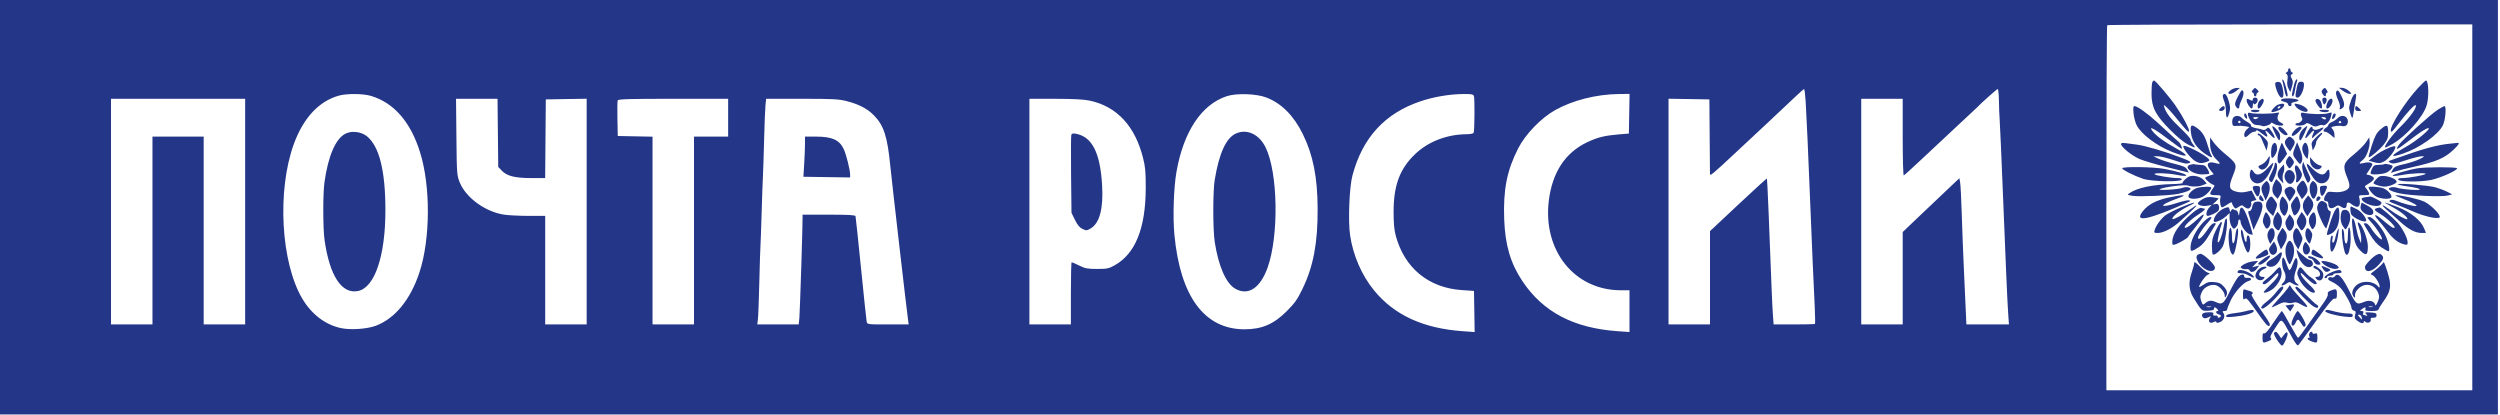 <svg width="211" height="35" viewBox="0 0 211 35" fill="none" xmlns="http://www.w3.org/2000/svg">
<g filter="url(#filter0_i_76_6244)">
<path fill-rule="evenodd" clip-rule="evenodd" d="M0 17.5V35H105.412H210.824V17.5V0H105.412H0V17.5ZM208.662 17.5V32.941H193.221H177.779V17.569C177.779 9.114 177.81 2.165 177.848 2.127C177.886 2.09 184.834 2.059 193.289 2.059H208.662V17.5ZM193.118 5.911C193.118 5.991 193.06 6.08 192.989 6.109C192.887 6.15 192.888 6.18 192.993 6.254C193.084 6.319 193.105 6.477 193.059 6.763C193.014 7.044 193.043 7.272 193.147 7.472L193.302 7.766L193.432 7.33C193.54 6.971 193.538 6.848 193.422 6.632C193.302 6.407 193.303 6.354 193.431 6.265C193.545 6.186 193.55 6.148 193.452 6.109C193.382 6.08 193.324 5.991 193.324 5.911C193.324 5.83 193.277 5.765 193.221 5.765C193.164 5.765 193.118 5.83 193.118 5.911ZM192.641 6.846C192.675 6.959 192.744 7.274 192.795 7.545C192.886 8.032 192.969 8.212 193.062 8.119C193.142 8.04 192.84 6.886 192.706 6.759C192.608 6.666 192.594 6.686 192.641 6.846ZM193.638 7.083C193.433 7.841 193.398 8.132 193.51 8.132C193.57 8.132 193.652 7.912 193.692 7.643C193.731 7.375 193.802 7.05 193.85 6.923C193.901 6.786 193.897 6.691 193.84 6.691C193.787 6.691 193.696 6.867 193.638 7.083ZM181.651 6.957C181.616 7.047 181.588 7.475 181.588 7.909C181.588 9.061 181.925 9.715 183.156 10.955C183.74 11.543 184.319 12.021 184.647 12.186C185.316 12.522 185.361 12.522 185.096 12.185C184.978 12.036 184.882 11.848 184.882 11.768C184.882 11.688 184.505 11.266 184.045 10.83C183.203 10.033 182.818 9.535 182.672 9.059C182.594 8.804 182.596 8.804 182.924 9.11C183.105 9.28 183.586 9.834 183.991 10.34C184.498 10.975 184.738 11.206 184.761 11.085C184.798 10.893 184.255 9.861 183.642 8.956C183.168 8.257 181.923 6.794 181.802 6.794C181.753 6.794 181.685 6.867 181.651 6.957ZM204.096 7.413C203.025 8.57 201.721 10.609 201.783 11.031C201.81 11.219 201.918 11.123 202.404 10.476C203.095 9.557 203.8 8.795 203.882 8.877C204.03 9.025 203.412 9.908 202.622 10.675C201.87 11.407 201.107 12.458 201.33 12.455C201.371 12.454 201.643 12.317 201.935 12.149C203.085 11.49 204.518 9.865 204.812 8.886C205.021 8.193 204.978 6.794 204.748 6.794C204.705 6.794 204.411 7.073 204.096 7.413ZM192.038 6.998C191.999 7.061 192.052 7.347 192.156 7.635C192.478 8.531 192.871 8.41 192.665 7.479C192.572 7.062 192.501 6.942 192.328 6.917C192.207 6.9 192.076 6.936 192.038 6.998ZM193.847 7.417C193.694 8.129 193.705 8.235 193.93 8.235C194.145 8.235 194.456 7.595 194.456 7.152C194.456 6.951 194.403 6.897 194.207 6.897C193.992 6.897 193.943 6.967 193.847 7.417ZM188.305 7.584C188.178 7.673 188.074 7.786 188.074 7.836C188.074 8.011 188.438 7.922 188.743 7.672L189.051 7.419L188.794 7.421C188.653 7.422 188.432 7.495 188.305 7.584ZM190.137 7.589C190.026 7.713 190.019 7.769 190.111 7.799C190.179 7.822 190.235 7.906 190.235 7.986C190.235 8.067 190.282 8.132 190.338 8.132C190.395 8.132 190.441 8.067 190.441 7.986C190.441 7.906 190.499 7.822 190.569 7.798C190.662 7.767 190.65 7.709 190.525 7.584C190.318 7.377 190.325 7.377 190.137 7.589ZM196.024 7.568C195.918 7.688 195.918 7.757 196.023 7.924C196.176 8.17 196.309 8.195 196.309 7.978C196.309 7.893 196.356 7.824 196.413 7.824C196.474 7.824 196.464 7.74 196.388 7.618C196.237 7.376 196.198 7.37 196.024 7.568ZM197.75 7.669C197.942 7.811 198.194 7.925 198.31 7.923C198.504 7.92 198.497 7.898 198.233 7.666C198.074 7.526 197.822 7.412 197.673 7.412H197.401L197.75 7.669ZM152.395 8.518C152.471 9.719 152.61 12.811 152.815 17.912C152.959 21.474 152.995 22.31 153.16 25.821C153.197 26.632 153.209 27.315 153.185 27.339C153.162 27.363 152.366 27.382 151.418 27.382H149.694L149.637 26.636C149.606 26.226 149.555 25.195 149.523 24.346C149.338 19.345 149.157 15.093 149.129 15.065C149.111 15.047 148.023 16.04 146.711 17.27L144.324 19.507L144.324 23.445L144.324 27.382H142.574H140.824V17.858V8.333L142.548 8.361L144.272 8.39L144.296 11.478C144.309 13.177 144.32 14.628 144.321 14.704C144.324 14.878 144.622 14.63 146.326 13.035C147.06 12.348 148.356 11.138 149.208 10.346C150.059 9.553 151.081 8.592 151.477 8.211C151.874 7.83 152.228 7.517 152.265 7.516C152.301 7.516 152.36 7.966 152.395 8.518ZM168.708 8.467C168.715 8.991 168.745 9.767 168.776 10.191C168.806 10.616 168.922 13.236 169.033 16.014C169.299 22.696 169.422 25.503 169.495 26.533L169.555 27.382H167.759H165.963L165.895 25.864C165.858 25.029 165.785 23.419 165.733 22.287C165.681 21.154 165.608 19.232 165.571 18.015C165.534 16.797 165.474 15.63 165.439 15.421L165.375 15.041L164.706 15.669C163.663 16.649 162.367 17.878 161.438 18.77L160.588 19.585V23.484V27.382H158.838H157.088V17.86V8.338H158.838H160.588V11.589C160.588 13.411 160.628 14.826 160.679 14.806C160.728 14.787 161.388 14.19 162.145 13.478C162.903 12.767 164.263 11.495 165.169 10.651C166.075 9.808 166.839 9.094 166.868 9.063C167.187 8.717 168.537 7.515 168.605 7.515C168.655 7.515 168.701 7.943 168.708 8.467ZM188.861 8.18C188.632 8.633 188.598 8.783 188.689 8.952C188.825 9.206 189 9.227 189 8.988C189 8.893 189.094 8.622 189.208 8.385C189.396 7.997 189.4 7.618 189.216 7.618C189.178 7.618 189.018 7.871 188.861 8.18ZM197.165 7.783C197.131 7.874 197.203 8.157 197.327 8.411C197.458 8.682 197.525 8.958 197.487 9.078C197.429 9.259 197.447 9.269 197.637 9.167C197.917 9.018 197.912 8.712 197.623 8.111C197.374 7.594 197.267 7.517 197.165 7.783ZM31.301 8.092C33.244 8.669 34.646 10.275 35.453 12.85C36.352 15.715 36.327 20.201 35.396 23.007C34.638 25.292 33.34 26.879 31.729 27.49C30.997 27.768 29.613 27.866 28.801 27.697C27.472 27.421 26.305 26.539 25.519 25.215C23.704 22.16 23.37 16.073 24.802 12.149C25.606 9.946 26.934 8.525 28.618 8.066C29.288 7.884 30.643 7.897 31.301 8.092ZM106.876 8.228C108.162 8.721 109.196 9.761 109.965 11.333C110.828 13.097 111.193 14.94 111.208 17.603C111.224 20.502 110.849 22.49 109.93 24.381C109.502 25.264 109.277 25.584 108.622 26.243C107.515 27.356 106.514 27.79 105.047 27.793C101.665 27.799 99.614 25.038 99.12 19.816C98.978 18.316 99.058 15.852 99.292 14.515C99.888 11.108 101.403 8.824 103.534 8.12C104.353 7.849 106.032 7.903 106.876 8.228ZM124.399 8.105C124.474 8.3 124.456 10.987 124.379 11.195C124.349 11.274 124.128 11.325 123.801 11.327C122.11 11.339 120.528 11.952 119.413 13.028C118.138 14.259 117.623 15.646 117.619 17.86C117.617 18.809 117.669 19.393 117.795 19.868C118.524 22.609 120.562 24.294 123.375 24.483L124.404 24.552L124.433 26.288L124.461 28.025L123.455 27.953C120.112 27.716 117.677 26.595 115.968 24.506C114.928 23.235 114.195 21.545 113.947 19.85C113.77 18.639 113.882 15.81 114.146 14.813C114.993 11.617 116.888 9.554 119.904 8.545C121.026 8.17 122.322 7.95 123.493 7.936C124.198 7.928 124.342 7.955 124.399 8.105ZM137.506 9.599L137.478 11.272L136.607 11.344C135.43 11.442 134.835 11.59 133.956 12.006C132.109 12.879 131.013 14.548 130.72 16.931C130.202 21.144 132.884 24.491 136.783 24.498L137.529 24.5V26.262V28.024L136.526 27.953C132.821 27.691 130.239 26.336 128.503 23.745C127.487 22.229 127.035 20.697 126.954 18.5C126.863 16.007 127.185 14.379 128.142 12.507C128.746 11.326 130.072 9.956 131.25 9.295C132.737 8.462 134.737 7.957 136.631 7.936L137.535 7.926L137.506 9.599ZM187.613 8.025C187.58 8.079 187.623 8.293 187.71 8.501C187.797 8.708 187.868 9.096 187.868 9.363C187.868 10.012 187.983 10.091 188.144 9.552C188.256 9.174 188.249 9.025 188.1 8.518C187.937 7.969 187.759 7.788 187.613 8.025ZM198.443 8.429C198.345 8.706 198.265 8.995 198.265 9.073C198.266 9.32 198.484 10.007 198.542 9.948C198.574 9.917 198.638 9.599 198.685 9.243C198.732 8.887 198.801 8.445 198.838 8.261C198.948 7.72 198.65 7.847 198.443 8.429ZM190.132 8.393C190.132 8.518 190.09 8.529 189.933 8.445C189.666 8.302 189.618 8.31 189.618 8.496C189.618 8.691 189.917 9.162 190.041 9.162C190.091 9.162 190.136 9.034 190.141 8.879C190.145 8.723 190.173 8.655 190.202 8.729C190.243 8.831 190.289 8.834 190.4 8.742C190.62 8.559 190.581 8.235 190.338 8.235C190.222 8.235 190.132 8.304 190.132 8.393ZM192.835 8.315C192.415 8.36 192.402 8.506 192.809 8.596C192.979 8.633 193.118 8.729 193.118 8.81C193.118 8.89 193.192 8.956 193.283 8.956C193.383 8.956 193.426 8.898 193.393 8.812C193.354 8.711 193.448 8.647 193.704 8.599C193.906 8.561 194.03 8.493 193.98 8.447C193.862 8.34 193.257 8.27 192.835 8.315ZM196.002 8.415C196.002 8.515 196.044 8.66 196.093 8.738C196.166 8.852 196.208 8.836 196.303 8.659C196.368 8.537 196.393 8.392 196.359 8.336C196.255 8.167 196 8.224 196.002 8.415ZM20.691 17.86V27.382H18.941H17.191V19.456V11.529H15.029H12.868V19.456V27.382H11.118H9.368V17.86V8.338H15.029H20.691V17.86ZM42.021 11.214L42.051 14.09L42.356 14.408C42.791 14.861 43.465 15.029 44.848 15.029H46.012L46.039 11.71L46.066 8.39L47.79 8.361L49.515 8.333V17.858V27.382H47.765H46.015V22.802V18.221L44.599 18.22C43.821 18.219 42.883 18.171 42.515 18.113C40.937 17.863 39.316 16.674 38.8 15.39C38.56 14.79 38.552 14.676 38.521 11.555L38.489 8.338H40.24H41.991L42.021 11.214ZM61.456 9.934V11.529H60.015H58.574V19.456V27.382H56.824H55.074V19.459V11.535L53.607 11.507L52.14 11.478L52.111 10.042C52.095 9.252 52.105 8.545 52.133 8.472C52.174 8.365 53.115 8.338 56.82 8.338H61.456V9.934ZM71.466 8.537C72.491 8.799 73.202 9.17 73.753 9.729C74.593 10.581 74.897 11.517 75.141 14C75.255 15.172 76.533 26.253 76.639 26.996L76.694 27.382H74.944C73.213 27.382 73.195 27.38 73.147 27.151C73.12 27.023 72.906 24.997 72.671 22.647C72.436 20.297 72.227 18.317 72.206 18.246C72.177 18.148 71.636 18.118 69.952 18.118H67.735L67.737 18.401C67.742 19.223 67.512 26.381 67.466 26.842L67.412 27.382H65.663H63.914L63.968 26.945C63.998 26.704 64.05 25.349 64.083 23.934C64.116 22.518 64.161 21.082 64.183 20.743C64.204 20.403 64.251 19.106 64.285 17.86C64.32 16.615 64.367 15.294 64.389 14.927C64.411 14.559 64.457 13.169 64.49 11.838C64.523 10.508 64.576 9.176 64.606 8.879L64.662 8.338H67.675C70.317 8.338 70.784 8.363 71.466 8.537ZM91.969 8.493C94.255 8.977 95.8 10.636 96.474 13.331C96.668 14.106 96.704 14.526 96.7 15.904C96.687 19.278 95.815 21.428 94.065 22.398C93.578 22.668 93.427 22.698 92.596 22.698C91.793 22.698 91.592 22.661 91.093 22.415C90.776 22.26 90.486 22.132 90.449 22.132C90.412 22.132 90.382 23.314 90.382 24.757V27.382H88.632H86.882V17.86V8.338L89.07 8.34C90.592 8.341 91.474 8.388 91.969 8.493ZM190.706 8.5C190.534 8.672 190.482 9.162 190.635 9.162C190.759 9.162 191.059 8.691 191.059 8.496C191.059 8.293 190.911 8.295 190.706 8.5ZM195.433 8.442C195.358 8.564 195.759 9.162 195.917 9.162C196.062 9.162 195.934 8.528 195.767 8.422C195.595 8.313 195.51 8.318 195.433 8.442ZM196.536 8.468C196.477 8.539 196.396 8.724 196.357 8.879C196.259 9.273 196.518 9.255 196.756 8.853C196.996 8.447 196.815 8.131 196.536 8.468ZM192.228 8.852C192.021 8.936 191.642 9.368 191.714 9.439C191.799 9.525 192.406 9.323 192.596 9.146C192.975 8.794 192.773 8.632 192.228 8.852ZM193.726 8.938C193.918 9.296 194.765 9.616 194.765 9.33C194.765 9.144 194.339 8.866 193.929 8.784C193.628 8.723 193.616 8.732 193.726 8.938ZM180.07 9.555C180.1 9.885 180.22 10.342 180.336 10.57C180.723 11.327 182.02 12.307 183.31 12.815C184.714 13.368 184.882 13.177 183.6 12.485C182.706 12.002 182.003 11.486 181.682 11.078C181.263 10.545 181.839 10.854 183.204 11.897C183.682 12.261 184.096 12.559 184.124 12.559C184.226 12.559 184.035 12.093 183.883 11.973C183.726 11.849 183.472 11.618 182.117 10.367C181.297 9.609 180.391 8.956 180.16 8.956C180.046 8.956 180.027 9.084 180.07 9.555ZM187.398 9.131C187.28 9.249 187.262 9.32 187.343 9.347C187.535 9.411 187.765 9.284 187.765 9.113C187.765 8.906 187.616 8.914 187.398 9.131ZM192.449 9.059C192.414 9.115 192.339 9.162 192.282 9.162C192.225 9.162 192.208 9.115 192.243 9.059C192.278 9.002 192.353 8.956 192.409 8.956C192.466 8.956 192.484 9.002 192.449 9.059ZM198.779 9.162C198.779 9.316 198.848 9.368 199.053 9.368C199.32 9.368 199.322 9.363 199.14 9.162C199.037 9.049 198.914 8.956 198.866 8.956C198.819 8.956 198.779 9.049 198.779 9.162ZM205.753 9.259C205.163 9.634 202.706 11.85 202.46 12.23C202.142 12.722 202.263 12.684 203.123 12.023C204.28 11.135 204.774 10.809 204.956 10.814C205.237 10.822 203.944 11.901 203.057 12.399C201.727 13.145 201.632 13.362 202.81 12.965C204.209 12.494 205.797 11.366 206.182 10.57C206.396 10.128 206.492 8.956 206.314 8.956C206.269 8.956 206.016 9.092 205.753 9.259ZM189.978 9.368C190.013 9.424 190.175 9.471 190.338 9.471C190.501 9.471 190.664 9.424 190.699 9.368C190.737 9.305 190.595 9.265 190.338 9.265C190.082 9.265 189.939 9.305 189.978 9.368ZM195.794 9.368C195.997 9.499 196.485 9.499 196.566 9.368C196.605 9.304 196.439 9.265 196.135 9.266C195.777 9.267 195.683 9.296 195.794 9.368ZM189.721 9.659C189.721 9.765 189.827 10.009 189.956 10.202C190.134 10.465 190.268 10.552 190.497 10.555C190.664 10.557 190.854 10.591 190.918 10.631C191.062 10.72 191.676 10.517 191.676 10.381C191.676 10.327 191.779 10.354 191.905 10.443C192.147 10.612 192.706 10.663 192.706 10.517C192.706 10.469 192.593 10.379 192.455 10.316C192.203 10.201 192.151 9.888 192.335 9.591C192.393 9.497 192.349 9.478 192.174 9.518C191.774 9.612 190.306 9.63 190.004 9.546C189.768 9.48 189.721 9.499 189.721 9.659ZM194.195 9.655C194.202 9.754 194.248 9.899 194.296 9.977C194.39 10.129 194.118 10.397 193.87 10.397C193.796 10.397 193.735 10.443 193.735 10.5C193.735 10.653 194.428 10.624 194.577 10.465C194.684 10.35 194.763 10.361 195.05 10.53C195.335 10.698 195.439 10.713 195.654 10.615C195.796 10.55 195.957 10.525 196.012 10.559C196.198 10.674 196.607 10.298 196.713 9.915C196.771 9.705 196.805 9.52 196.788 9.504C196.772 9.487 196.599 9.521 196.405 9.577C196.091 9.669 194.98 9.637 194.396 9.519C194.241 9.487 194.185 9.525 194.195 9.655ZM189.412 9.715C189.412 9.793 189.475 9.91 189.552 9.974C189.666 10.068 189.683 10.041 189.643 9.832C189.591 9.561 189.412 9.471 189.412 9.715ZM196.886 9.736C196.777 10.02 196.814 10.121 196.978 9.985C197.146 9.845 197.188 9.574 197.04 9.574C196.99 9.574 196.92 9.647 196.886 9.736ZM188.49 9.928C188.423 10.009 188.382 10.206 188.401 10.365C188.431 10.628 188.467 10.652 188.794 10.623C188.992 10.606 189.31 10.621 189.501 10.656L189.848 10.72L189.63 10.923C189.413 11.124 189.339 11.472 189.492 11.567C189.536 11.594 189.679 11.504 189.811 11.367C189.943 11.23 190.139 11.118 190.246 11.118C190.353 11.118 190.441 11.066 190.441 11.002C190.441 10.939 190.65 11.058 190.904 11.267C191.356 11.636 191.477 11.618 191.261 11.214C191.094 10.901 191.256 10.98 191.637 11.395C192.049 11.845 192.104 11.649 191.723 11.088C191.484 10.736 191.446 10.716 191.298 10.864C191.201 10.961 191.068 10.997 190.968 10.954C190.877 10.913 190.709 10.868 190.596 10.853C190.205 10.801 189.929 10.682 189.986 10.59C190.017 10.54 189.894 10.417 189.712 10.319C189.53 10.22 189.309 10.059 189.219 9.96C189.023 9.741 188.658 9.725 188.49 9.928ZM197.295 9.976C197.198 10.084 196.982 10.229 196.816 10.297C196.65 10.366 196.515 10.475 196.515 10.539C196.515 10.604 196.422 10.714 196.309 10.785C196.07 10.934 196.037 11.118 196.249 11.118C196.33 11.118 196.538 11.238 196.713 11.384L197.029 11.651V11.367C197.029 11.21 196.955 11.001 196.865 10.901C196.711 10.731 196.725 10.714 197.072 10.649C197.276 10.611 197.545 10.606 197.669 10.639C197.949 10.712 198.162 10.545 198.162 10.251C198.162 9.783 197.624 9.612 197.295 9.976ZM190.509 9.999C190.372 10.078 190.286 10.077 190.205 9.996C190.122 9.913 190.173 9.883 190.395 9.885C190.661 9.888 190.675 9.902 190.509 9.999ZM196.309 9.985C196.309 10.114 196.2 10.114 196 9.985C195.875 9.905 195.89 9.885 196.077 9.884C196.205 9.883 196.309 9.929 196.309 9.985ZM189.103 10.294C189.103 10.351 189.057 10.397 189 10.397C188.943 10.397 188.897 10.351 188.897 10.294C188.897 10.238 188.943 10.191 189 10.191C189.057 10.191 189.103 10.238 189.103 10.294ZM197.596 10.294C197.631 10.351 197.584 10.397 197.493 10.397C197.401 10.397 197.355 10.351 197.39 10.294C197.425 10.238 197.471 10.191 197.493 10.191C197.514 10.191 197.561 10.238 197.596 10.294ZM184.911 11.158C184.994 11.964 185.469 12.611 186.371 13.147C186.646 13.311 186.788 13.313 186.654 13.151C186.596 13.08 186.448 12.675 186.324 12.25C186.1 11.475 185.87 11.111 185.399 10.781C184.945 10.462 184.847 10.538 184.911 11.158ZM191.779 10.686C191.779 10.752 191.912 11.065 192.074 11.381C192.325 11.871 192.378 11.923 192.428 11.732C192.46 11.608 192.448 11.408 192.401 11.287C192.298 11.019 191.779 10.519 191.779 10.686ZM194.425 10.851C194.13 11.124 193.985 11.535 194.088 11.805C194.136 11.93 194.239 11.8 194.462 11.327C194.631 10.969 194.753 10.66 194.732 10.639C194.711 10.618 194.573 10.713 194.425 10.851ZM200.899 10.938C200.584 11.211 200.454 11.454 200.179 12.276C199.995 12.828 199.879 13.279 199.921 13.279C200.089 13.279 200.902 12.58 201.221 12.162C201.507 11.787 201.559 11.633 201.559 11.161C201.559 10.494 201.451 10.458 200.899 10.938ZM192.294 10.803C192.294 11.009 192.772 11.449 192.957 11.412C193.13 11.379 193.122 11.344 192.866 11.04C192.598 10.722 192.294 10.595 192.294 10.803ZM193.679 10.978C193.348 11.336 193.333 11.586 193.654 11.415C193.892 11.288 194.241 10.916 194.247 10.783C194.254 10.608 193.914 10.725 193.679 10.978ZM194.767 11.114C194.463 11.709 194.513 11.838 194.875 11.399C195.245 10.95 195.433 10.893 195.226 11.293C195.086 11.562 195.113 11.787 195.259 11.572C195.299 11.514 195.505 11.337 195.717 11.177C196.176 10.832 196.228 10.636 195.801 10.857C195.504 11.01 195.176 10.979 195.176 10.798C195.176 10.572 194.957 10.741 194.767 11.114ZM29.151 11.285C28.324 11.707 27.692 13.175 27.384 15.39C27.249 16.356 27.253 19.249 27.389 20.231C27.814 23.285 28.852 24.862 30.238 24.557C31.636 24.25 32.531 21.583 32.529 17.728C32.527 14.398 32.007 12.333 30.961 11.495C30.478 11.108 29.679 11.016 29.151 11.285ZM104.326 11.262C103.49 11.627 102.895 12.919 102.521 15.184C102.361 16.152 102.363 19.411 102.524 20.434C102.845 22.471 103.471 23.905 104.237 24.355C105.326 24.997 106.356 24.336 106.982 22.596C107.953 19.894 107.862 14.538 106.81 12.426C106.264 11.329 105.256 10.857 104.326 11.262ZM90.42 11.374C90.388 11.456 90.379 12.972 90.398 14.743L90.434 17.963L90.728 18.562C90.939 18.993 91.117 19.206 91.362 19.323C91.68 19.475 91.725 19.472 92.046 19.285C92.802 18.843 93.132 17.619 93.02 15.663C92.863 12.903 92.18 11.548 90.816 11.289C90.57 11.242 90.462 11.265 90.42 11.374ZM190.544 11.32C190.544 11.379 190.591 11.427 190.649 11.427C190.706 11.427 190.817 11.577 190.895 11.761C190.973 11.945 191.095 12.235 191.167 12.404L191.297 12.713L191.377 12.353C191.445 12.043 191.418 11.952 191.181 11.701C190.847 11.348 190.544 11.167 190.544 11.32ZM195.444 11.622C195.097 11.977 195.061 12.061 195.127 12.361L195.201 12.699L195.339 12.449C195.416 12.311 195.48 12.115 195.482 12.014C195.484 11.912 195.601 11.713 195.743 11.572C195.884 11.43 196 11.293 196 11.267C196 11.132 195.794 11.263 195.444 11.622ZM67.941 12.131C67.941 12.462 67.911 13.224 67.874 13.825L67.808 14.918L69.779 14.948L71.75 14.978L71.75 14.741C71.75 14.339 71.426 13.046 71.21 12.583C70.848 11.806 70.228 11.529 68.852 11.529H67.941V12.131ZM192.97 11.728C192.773 11.945 192.808 12.163 193.101 12.543L193.287 12.784L193.442 12.543C193.723 12.103 193.74 11.946 193.527 11.733C193.274 11.479 193.195 11.479 192.97 11.728ZM186.529 12.083C186.529 12.665 186.718 13.142 187.082 13.477C187.447 13.813 187.423 13.899 187.002 13.77C186.327 13.563 186.13 13.857 186.583 14.395L186.842 14.703L186.48 14.823C186.281 14.889 186.118 14.977 186.118 15.019C186.118 15.131 186.549 15.502 186.768 15.58C186.947 15.643 186.945 15.661 186.743 15.946C186.43 16.384 186.472 16.471 186.995 16.471C187.439 16.471 187.457 16.482 187.395 16.728C187.322 17.02 187.416 17.5 187.546 17.5C187.594 17.5 187.802 17.386 188.008 17.246C188.248 17.083 188.382 17.039 188.382 17.123C188.382 17.195 188.446 17.342 188.524 17.449C188.661 17.636 188.677 17.636 188.945 17.46C189.199 17.294 189.239 17.292 189.403 17.441C189.502 17.53 189.657 17.603 189.747 17.603C189.921 17.603 190.084 17.259 189.985 17.1C189.954 17.049 190.044 16.978 190.185 16.943L190.443 16.878L190.241 16.482L190.039 16.085L189.597 16.186C189.29 16.256 189.021 16.251 188.718 16.169C188.139 16.013 188.081 15.765 188.426 14.905C188.846 13.854 188.85 13.866 187.669 12.88C187.372 12.632 186.994 12.242 186.829 12.015L186.529 11.601V12.083ZM199.688 12.01C199.536 12.24 199.073 12.703 198.658 13.039C197.768 13.76 197.699 13.996 198.099 14.968C198.265 15.371 198.323 15.649 198.271 15.792C198.161 16.091 197.596 16.273 196.977 16.208C196.487 16.156 196.452 16.169 196.276 16.466C196.082 16.794 196.116 16.985 196.366 16.985C196.456 16.985 196.515 17.088 196.515 17.246C196.515 17.581 196.756 17.671 197.082 17.457C197.318 17.303 197.358 17.303 197.591 17.455C197.879 17.644 198.059 17.58 198.059 17.288C198.059 17.054 198.233 17.029 198.462 17.23C198.552 17.309 198.725 17.403 198.848 17.441C199.119 17.523 199.242 17.244 199.139 16.777C199.072 16.472 199.074 16.471 199.54 16.471C199.942 16.471 199.999 16.445 199.944 16.29C199.909 16.191 199.806 16.023 199.716 15.917C199.564 15.739 199.566 15.715 199.743 15.608C200.268 15.291 200.434 15.111 200.323 14.977C200.262 14.904 200.1 14.816 199.963 14.781L199.714 14.719L199.967 14.345C200.107 14.139 200.221 13.93 200.221 13.88C200.221 13.71 199.884 13.656 199.488 13.762C199.058 13.877 199.05 13.785 199.462 13.458C199.741 13.236 200.04 12.379 199.996 11.925L199.963 11.592L199.688 12.01ZM179.015 12.156C179.015 12.403 179.948 13.156 180.588 13.426C180.94 13.575 182.018 13.892 182.984 14.131L184.741 14.566L184.592 14.309C184.472 14.102 184.269 14.009 183.55 13.832C183.059 13.712 182.451 13.519 182.2 13.404L181.743 13.194L182.103 13.187C182.301 13.183 182.925 13.336 183.49 13.526C184.309 13.802 184.564 13.85 184.753 13.764C184.967 13.667 184.903 13.623 184.087 13.307C182.815 12.814 181.021 12.285 180.353 12.206C180.042 12.169 179.613 12.113 179.401 12.082C179.128 12.043 179.015 12.064 179.015 12.156ZM191.783 12.243C191.664 12.466 191.638 13.207 191.746 13.315C191.846 13.415 192.19 12.857 192.19 12.593C192.192 12.077 191.973 11.889 191.783 12.243ZM192.357 12.651C192.172 13.23 192.186 13.794 192.385 13.794C192.433 13.794 192.598 13.612 192.752 13.39L193.031 12.987L192.823 12.515C192.708 12.256 192.6 12.044 192.583 12.044C192.566 12.044 192.464 12.317 192.357 12.651ZM193.703 12.439C193.472 13.016 193.48 13.086 193.832 13.528C194.125 13.898 194.137 13.902 194.25 13.691C194.38 13.448 194.317 13.044 194.05 12.418L193.876 12.006L193.703 12.439ZM194.351 12.306C194.28 12.493 194.293 12.667 194.395 12.912C194.513 13.194 194.754 13.485 194.769 13.363C194.771 13.345 194.796 13.167 194.826 12.966C194.883 12.569 194.732 12.044 194.559 12.044C194.499 12.044 194.406 12.162 194.351 12.306ZM206.912 12.111C205.674 12.225 204.596 12.521 201.88 13.493C201.536 13.616 201.535 13.619 201.764 13.742C201.961 13.848 202.163 13.813 203.062 13.522C203.647 13.332 204.255 13.18 204.412 13.185C204.667 13.192 204.642 13.22 204.184 13.441C203.901 13.577 203.319 13.765 202.891 13.858C202.241 13.999 202.087 14.073 201.952 14.308L201.79 14.59L202.266 14.445C202.528 14.366 203.136 14.212 203.618 14.104C205.627 13.652 206.327 13.354 207.092 12.624C207.538 12.198 207.63 12.031 207.401 12.061C207.33 12.07 207.11 12.092 206.912 12.111ZM184.265 12.342C184.265 12.597 184.975 13.454 185.33 13.627C185.672 13.794 185.782 13.804 186.135 13.698C186.466 13.599 186.521 13.548 186.426 13.433C186.098 13.037 184.265 12.112 184.265 12.342ZM201.713 12.442C201.121 12.687 200.737 12.908 200.3 13.257L199.916 13.563L200.37 13.69C200.77 13.802 200.873 13.794 201.216 13.626C201.599 13.438 202.241 12.585 202.162 12.371C202.141 12.315 201.948 12.345 201.713 12.442ZM191.34 13.472C191.244 13.634 191.025 13.826 190.853 13.897C190.605 14 190.565 14.055 190.658 14.168C190.951 14.521 191.438 14.18 191.54 13.55C191.613 13.099 191.57 13.083 191.34 13.472ZM193.015 13.434C192.9 13.649 192.9 13.734 193.015 13.948C193.09 14.09 193.19 14.206 193.236 14.206C193.281 14.206 193.395 14.09 193.487 13.948C193.644 13.71 193.644 13.672 193.487 13.434C193.395 13.292 193.281 13.177 193.236 13.177C193.19 13.177 193.09 13.292 193.015 13.434ZM194.971 13.561C194.971 14.115 195.595 14.519 195.894 14.159C195.996 14.035 195.971 13.997 195.751 13.941C195.605 13.905 195.369 13.737 195.228 13.569L194.971 13.264V13.561ZM191.363 14.217C190.844 14.777 190.44 14.881 190.211 14.515C190.039 14.238 189.961 14.255 189.898 14.585C189.828 14.948 189.992 15.288 190.303 15.43C190.643 15.585 191.045 15.371 191.384 14.856C191.622 14.493 191.918 13.793 191.857 13.737C191.843 13.724 191.621 13.94 191.363 14.217ZM191.985 13.864C191.985 13.965 191.861 14.294 191.709 14.594C191.462 15.084 191.45 15.155 191.591 15.297C191.732 15.438 191.771 15.402 191.97 14.94C192.205 14.393 192.259 13.848 192.088 13.743C192.032 13.708 191.985 13.762 191.985 13.864ZM194.319 13.915C194.254 14.174 194.408 14.762 194.669 15.249C194.785 15.466 194.799 15.469 194.927 15.293C195.042 15.136 195.027 15.036 194.826 14.631C194.696 14.369 194.544 14.04 194.488 13.9L194.387 13.646L194.319 13.915ZM194.71 13.979C194.801 14.346 195.204 15.032 195.471 15.274C195.956 15.713 196.618 15.384 196.618 14.705C196.618 14.265 196.526 14.204 196.333 14.515C196.108 14.875 195.715 14.773 195.152 14.211C194.692 13.751 194.649 13.728 194.71 13.979ZM184.882 13.892C184.219 14.061 184.996 14.721 185.858 14.721C186.152 14.721 186.419 14.694 186.452 14.661C186.485 14.627 186.423 14.45 186.315 14.266C186.147 13.981 186.054 13.928 185.696 13.914C185.465 13.905 185.245 13.882 185.208 13.862C185.17 13.843 185.024 13.856 184.882 13.892ZM201.225 13.854C201.194 13.884 200.985 13.912 200.76 13.915C200.401 13.92 200.33 13.963 200.189 14.259C200.101 14.445 200.056 14.624 200.09 14.659C200.206 14.775 201.05 14.721 201.399 14.575C201.74 14.432 202.048 14.056 201.894 13.969C201.732 13.878 201.278 13.8 201.225 13.854ZM192.533 14.119C192.161 14.52 192.135 14.853 192.449 15.195L192.722 15.493L192.663 15.15C192.631 14.961 192.654 14.716 192.713 14.604C192.773 14.493 192.807 14.284 192.789 14.14L192.757 13.878L192.533 14.119ZM193.702 14.041C193.669 14.128 193.691 14.343 193.751 14.517C193.812 14.691 193.835 14.968 193.802 15.133C193.754 15.371 193.774 15.42 193.897 15.373C193.982 15.34 194.117 15.188 194.196 15.034C194.321 14.792 194.32 14.714 194.187 14.454C193.949 13.991 193.777 13.845 193.702 14.041ZM179.118 14.204C179.118 14.331 180.112 14.834 180.868 15.089C181.565 15.326 184.062 15.378 184.136 15.158C184.165 15.071 184.058 15.029 183.804 15.029C183.254 15.029 181.964 14.819 181.851 14.711C181.699 14.566 182.99 14.603 183.75 14.764C184.118 14.843 184.46 14.868 184.51 14.821C184.616 14.72 183.825 14.475 182.684 14.257C181.769 14.082 179.118 14.043 179.118 14.204ZM204.029 14.206C203.186 14.349 201.852 14.746 201.938 14.828C201.984 14.872 202.346 14.844 202.743 14.767C203.484 14.621 204.837 14.565 204.717 14.685C204.613 14.789 203.312 15.021 202.811 15.026C202.501 15.028 202.378 15.069 202.408 15.158C202.474 15.357 204.268 15.377 205.177 15.189C205.996 15.019 207.468 14.356 207.371 14.199C207.301 14.086 204.704 14.091 204.029 14.206ZM192.925 14.531C192.757 14.801 192.782 15.076 192.999 15.344C193.232 15.632 193.489 15.559 193.643 15.161C193.858 14.608 193.224 14.053 192.925 14.531ZM184.779 14.891C184.545 14.985 184.162 15.358 184.214 15.443C184.24 15.484 183.893 15.525 183.444 15.534C181.686 15.572 180.377 15.845 179.71 16.312C179.522 16.444 179.544 16.46 180.003 16.529C180.593 16.617 183.072 16.512 183.801 16.367C184.417 16.244 184.882 16.065 184.882 15.95C184.882 15.799 184.503 15.743 184.215 15.852C183.819 16.003 181.963 16.103 182.301 15.955C182.724 15.771 184.397 15.561 184.657 15.66C184.991 15.786 185.599 15.764 185.952 15.614L186.25 15.487L186.003 15.2C185.755 14.911 185.126 14.752 184.779 14.891ZM200.838 14.89C200.678 14.953 200.33 15.339 200.326 15.457C200.322 15.56 200.935 15.75 201.269 15.75C201.631 15.75 202.279 15.491 202.279 15.346C202.279 15.056 201.246 14.729 200.838 14.89ZM191.942 15.426C191.717 15.861 191.739 16.26 192.004 16.541L192.228 16.78L192.415 16.497C192.68 16.094 192.656 15.63 192.354 15.346L192.104 15.112L191.942 15.426ZM191.082 15.468C190.807 15.76 190.799 15.978 191.041 16.516L191.223 16.922L191.398 16.552C191.606 16.113 191.624 15.652 191.442 15.404C191.319 15.236 191.296 15.24 191.082 15.468ZM194.052 15.507C193.782 15.849 193.784 15.998 194.062 16.448L194.286 16.81L194.525 16.532C194.805 16.207 194.825 15.96 194.608 15.539C194.415 15.165 194.324 15.16 194.052 15.507ZM195.041 15.446C194.88 15.675 194.905 16.234 195.091 16.599C195.219 16.849 195.329 16.825 195.469 16.517C195.651 16.118 195.616 15.601 195.393 15.399C195.207 15.231 195.189 15.233 195.041 15.446ZM202.375 15.549C202.321 15.582 202.672 15.662 203.154 15.727C204.42 15.896 204.649 16.089 203.495 16.014C203.004 15.982 202.479 15.909 202.33 15.853C202.181 15.796 201.943 15.779 201.8 15.815C201.387 15.918 201.708 16.138 202.541 16.322C203.419 16.516 206.109 16.634 206.603 16.5L206.963 16.402L206.548 16.189C206.32 16.071 205.88 15.903 205.57 15.814C204.982 15.646 202.545 15.444 202.375 15.549ZM190.132 15.821C190.132 16.023 190.427 16.573 190.536 16.573C190.656 16.573 190.75 16.309 190.75 15.973C190.75 15.739 190.704 15.697 190.441 15.688C190.239 15.68 190.132 15.727 190.132 15.821ZM195.815 16.102C195.855 16.627 196.019 16.67 196.237 16.212C196.476 15.712 196.46 15.652 196.099 15.677C195.801 15.697 195.787 15.718 195.815 16.102ZM185.443 15.86C185.046 15.975 184.63 16.407 184.712 16.62C184.789 16.822 185.382 16.831 185.846 16.637C186.168 16.503 186.632 16.032 186.632 15.839C186.632 15.726 185.857 15.74 185.443 15.86ZM192.989 15.861C192.751 16 192.762 16.215 193.027 16.645L193.245 16.997L193.49 16.637C193.779 16.211 193.789 16.127 193.574 15.912C193.387 15.726 193.243 15.713 192.989 15.861ZM199.912 15.811C199.912 16.016 200.303 16.472 200.6 16.613C200.998 16.803 201.719 16.834 201.823 16.666C201.933 16.488 201.523 16.02 201.137 15.884C200.772 15.756 199.912 15.705 199.912 15.811ZM183.029 16.673C181.991 16.895 181.302 17.26 180.857 17.823C180.067 18.82 181.279 18.58 184.676 17.065C184.898 16.966 184.907 16.944 184.745 16.907C184.641 16.883 184.173 16.988 183.704 17.141C182.733 17.457 182.229 17.459 182.821 17.146C183.017 17.042 183.481 16.85 183.85 16.721C184.701 16.423 184.301 16.4 183.029 16.673ZM190.691 16.61C190.645 16.729 190.671 16.834 190.761 16.891C191.076 17.091 191.155 16.949 190.912 16.619C190.77 16.426 190.762 16.426 190.691 16.61ZM194.585 16.781C194.302 17.133 194.289 17.556 194.549 17.951L194.745 18.247L195.024 17.825C195.325 17.37 195.318 17.107 194.997 16.713L194.816 16.492L194.585 16.781ZM202.729 16.743C203.595 17.062 204.183 17.397 203.875 17.395C203.607 17.394 202.74 17.159 202.268 16.959C202.047 16.866 201.839 16.837 201.756 16.888C201.581 16.996 201.593 17.005 202.279 17.269C202.591 17.389 203.224 17.654 203.687 17.857C204.63 18.273 205.732 18.515 205.902 18.346C206.056 18.191 205.226 17.33 204.632 17.029C204.205 16.813 202.65 16.461 202.189 16.476C202.097 16.479 202.34 16.599 202.729 16.743ZM185.887 16.813C185.675 16.936 185.502 17.094 185.501 17.163C185.5 17.334 185.948 17.436 186.346 17.356L186.671 17.292L186.446 17.531C186.214 17.777 186.138 18.221 186.327 18.221C186.52 18.221 187.093 17.946 187.22 17.794C187.288 17.711 187.317 17.538 187.283 17.408C187.235 17.227 187.165 17.183 186.979 17.219L186.736 17.265L187.005 17.017C187.152 16.88 187.256 16.754 187.236 16.737C187.215 16.72 186.99 16.679 186.735 16.647C186.373 16.602 186.188 16.638 185.887 16.813ZM191.388 16.898C191.149 17.275 191.224 17.638 191.617 18.008L191.856 18.231L192.023 17.812C192.237 17.279 192.235 17.233 191.978 16.872C191.71 16.495 191.641 16.498 191.388 16.898ZM192.514 16.753C192.346 17.068 192.37 17.672 192.563 17.967C192.773 18.287 192.849 18.285 192.998 17.958C193.186 17.547 193.14 17.125 192.874 16.817C192.632 16.535 192.631 16.535 192.514 16.753ZM193.549 16.925C193.336 17.237 193.323 17.32 193.423 17.692C193.484 17.921 193.576 18.134 193.627 18.166C193.776 18.258 194.147 17.703 194.147 17.388C194.147 17.091 193.956 16.573 193.847 16.574C193.814 16.575 193.68 16.732 193.549 16.925ZM195.521 16.732C195.487 16.82 195.488 16.919 195.522 16.953C195.611 17.042 195.906 16.774 195.838 16.665C195.75 16.523 195.588 16.557 195.521 16.732ZM199.622 16.648C199.431 16.672 199.298 16.741 199.32 16.806C199.453 17.206 200.574 17.556 200.888 17.296C200.972 17.226 201.016 17.126 200.985 17.075C200.913 16.959 200.155 16.568 200.045 16.59C200 16.599 199.81 16.625 199.622 16.648ZM195.732 17.1C195.636 17.206 195.561 17.421 195.566 17.577C195.578 17.961 196.277 19.451 196.351 19.25C196.653 18.429 196.79 17.809 196.669 17.809C196.527 17.809 196.412 17.588 196.411 17.311C196.411 17.217 196.297 17.087 196.159 17.023C195.949 16.926 195.878 16.939 195.732 17.1ZM190.323 17.054C190.226 17.08 190.125 17.252 190.087 17.454C190.045 17.674 189.961 17.809 189.863 17.809C189.761 17.809 189.726 17.872 189.763 17.989C189.793 18.088 189.904 18.447 190.009 18.787L190.198 19.404L190.577 18.592C191.147 17.37 191.062 16.858 190.323 17.054ZM184.068 17.503C183.535 17.729 182.943 18.032 182.751 18.178C182.385 18.458 181.963 19.042 181.849 19.43C181.787 19.638 181.816 19.662 182.127 19.662C182.596 19.662 183.383 19.246 184.007 18.669C184.29 18.407 184.719 18.012 184.96 17.793C185.538 17.264 185.515 17.191 184.908 17.631C184.203 18.141 183.442 18.565 183.367 18.489C183.235 18.358 183.925 17.784 184.625 17.443C185.609 16.963 185.256 17.002 184.068 17.503ZM199.247 17.366C199.195 17.572 199.237 17.696 199.423 17.881C199.729 18.188 200.248 18.248 200.302 17.984C200.352 17.742 200.168 17.53 199.697 17.29L199.315 17.095L199.247 17.366ZM201.949 17.492C202.643 17.86 203.281 18.386 203.17 18.497C203.093 18.574 202.268 18.125 201.68 17.685C201.012 17.186 200.87 17.225 201.479 17.74C201.721 17.944 202.197 18.368 202.537 18.681C203.264 19.351 203.846 19.662 204.372 19.662H204.753L204.597 19.276C204.32 18.591 203.473 17.909 202.359 17.474C201.815 17.262 201.332 17.09 201.284 17.091C201.237 17.093 201.536 17.273 201.949 17.492ZM187.769 17.562C187.573 17.626 187.284 17.834 187.126 18.023C186.844 18.36 186.744 18.735 186.935 18.735C187.162 18.735 187.632 18.496 187.893 18.246L188.176 17.976V18.411C188.176 18.65 188.252 18.961 188.345 19.102C188.504 19.346 188.524 19.35 188.705 19.186C188.811 19.09 188.897 18.904 188.897 18.771C188.897 18.638 188.943 18.529 189 18.529C189.057 18.529 189.103 18.604 189.103 18.696C189.103 19.016 189.545 19.652 189.84 19.755C190.001 19.811 190.132 19.825 190.131 19.785C190.13 19.746 190.021 19.366 189.889 18.941C189.454 17.541 189.102 17.131 189.011 17.92C188.974 18.246 188.966 18.253 188.904 18.015C188.867 17.873 188.792 17.757 188.738 17.756C188.684 17.755 188.581 17.717 188.51 17.672C188.428 17.62 188.354 17.658 188.307 17.777C188.244 17.938 188.226 17.928 188.179 17.704C188.128 17.459 188.106 17.452 187.769 17.562ZM198.368 17.64C198.368 17.78 198.395 17.967 198.429 18.056C198.558 18.391 199.706 18.892 199.706 18.612C199.706 18.352 199.261 17.817 198.906 17.652C198.695 17.553 198.487 17.453 198.445 17.429C198.402 17.405 198.368 17.5 198.368 17.64ZM185.024 17.991C183.926 18.905 183.346 19.741 183.341 20.415C183.339 20.668 183.368 20.696 183.57 20.636C183.884 20.542 184.676 20.082 184.679 19.992C184.681 19.952 184.981 19.549 185.347 19.096C186.13 18.126 186.22 17.795 185.523 18.446C184.931 19.001 184.488 19.302 184.398 19.211C184.296 19.11 184.871 18.544 185.467 18.157C186.006 17.808 186.214 17.603 186.029 17.603C185.974 17.603 185.861 17.577 185.778 17.545C185.69 17.512 185.379 17.696 185.024 17.991ZM197.074 17.753C196.983 17.892 196.778 18.427 196.618 18.941C196.329 19.869 196.329 19.875 196.55 19.808C197.132 19.631 197.441 19.046 197.441 18.121C197.441 17.454 197.338 17.351 197.074 17.753ZM200.607 17.571C200.319 17.646 200.393 17.77 200.909 18.072C201.479 18.406 202.26 19.171 202.09 19.228C201.965 19.269 201.788 19.149 201.002 18.489C200.416 17.998 200.268 18.072 200.756 18.612C200.953 18.83 201.304 19.265 201.537 19.58C201.971 20.168 202.425 20.511 202.923 20.628C203.168 20.686 203.206 20.664 203.205 20.462C203.203 20.09 202.759 19.237 202.321 18.765C201.899 18.31 200.931 17.492 200.84 17.512C200.811 17.518 200.706 17.545 200.607 17.571ZM197.609 17.938C197.499 18.346 197.539 18.747 197.721 19.054C197.818 19.218 197.928 19.353 197.966 19.353C198.004 19.353 198.11 19.195 198.202 19.003C198.506 18.362 198.36 17.706 197.913 17.706C197.749 17.706 197.651 17.781 197.609 17.938ZM191.052 18.307C190.953 18.636 190.962 18.757 191.105 19.035C191.242 19.299 191.307 19.343 191.419 19.25C191.667 19.044 191.708 18.564 191.507 18.224C191.406 18.052 191.289 17.912 191.247 17.912C191.204 17.912 191.117 18.09 191.052 18.307ZM192.034 18.158C191.796 18.522 191.796 18.984 192.036 19.249C192.279 19.517 192.339 19.51 192.483 19.194C192.658 18.81 192.63 18.379 192.412 18.11L192.221 17.874L192.034 18.158ZM194.048 18.237C193.793 18.656 193.789 18.774 194.015 19.157C194.23 19.521 194.283 19.526 194.496 19.202C194.719 18.862 194.705 18.463 194.46 18.151L194.258 17.894L194.048 18.237ZM195.028 18.141C194.839 18.411 194.822 18.764 194.984 19.077C195.155 19.405 195.165 19.408 195.329 19.191C195.486 18.983 195.525 18.535 195.42 18.143C195.342 17.851 195.231 17.85 195.028 18.141ZM193.035 18.419C192.869 18.691 192.848 18.817 192.929 19.05C193.093 19.519 193.27 19.604 193.465 19.307C193.684 18.973 193.674 18.64 193.435 18.33L193.242 18.078L193.035 18.419ZM185.875 18.844C185.309 19.473 184.882 20.336 184.882 20.85C184.882 21.276 184.921 21.276 185.589 20.855C185.846 20.692 186.136 20.365 186.358 19.986C186.554 19.651 186.794 19.256 186.891 19.108C187.061 18.849 187.06 18.838 186.867 18.838C186.741 18.838 186.549 19.021 186.348 19.331C185.979 19.9 185.633 20.241 185.53 20.137C185.421 20.029 185.804 19.381 186.307 18.821C186.682 18.404 186.721 18.323 186.548 18.323C186.431 18.323 186.141 18.548 185.875 18.844ZM199.809 18.369C199.809 18.393 199.953 18.567 200.129 18.755C200.543 19.195 201.044 19.967 201.044 20.165C201.044 20.375 200.439 19.782 200.112 19.252C199.974 19.028 199.779 18.843 199.68 18.841C199.581 18.84 199.5 18.858 199.5 18.882C199.5 18.905 199.721 19.288 199.992 19.731C200.344 20.307 200.626 20.632 200.982 20.871C201.255 21.055 201.526 21.206 201.584 21.206C201.756 21.206 201.6 20.417 201.314 19.835C200.981 19.159 200.257 18.323 200.003 18.323C199.896 18.323 199.809 18.344 199.809 18.369ZM187.836 18.503C187.791 18.573 187.708 18.915 187.652 19.263C187.548 19.905 187.249 20.633 187.177 20.42C187.137 20.3 187.367 19.242 187.505 18.915C187.549 18.81 187.536 18.735 187.473 18.735C187.414 18.735 187.213 19.046 187.027 19.425C186.754 19.978 186.687 20.24 186.685 20.754C186.685 21.106 186.719 21.43 186.763 21.473C186.872 21.583 187.368 21.195 187.58 20.833C187.874 20.332 188.124 18.059 187.836 18.503ZM198.528 19.009C198.664 20.347 198.782 20.718 199.208 21.144C199.704 21.64 199.857 21.547 199.846 20.76C199.838 20.204 199.414 19.066 199.126 18.827C198.943 18.675 198.947 18.806 199.14 19.353C199.225 19.594 199.29 19.958 199.286 20.164L199.277 20.537L199.12 20.177C199.034 19.978 198.908 19.518 198.841 19.154C198.679 18.279 198.442 18.169 198.528 19.009ZM188.127 19.549C188.036 20.084 188.151 21.132 188.327 21.372C188.45 21.541 188.465 21.539 188.57 21.343C188.692 21.114 188.895 19.986 188.896 19.527C188.898 19.046 188.721 19.312 188.668 19.872C188.591 20.67 188.383 20.776 188.381 20.017C188.379 19.232 188.227 18.953 188.127 19.549ZM198.239 19.206C198.197 19.249 198.162 19.552 198.162 19.879C198.162 20.465 198.037 20.741 197.915 20.425C197.881 20.336 197.852 20.093 197.851 19.885C197.85 19.677 197.805 19.438 197.75 19.353C197.527 19.008 197.734 21.053 197.959 21.416C198.112 21.664 198.269 21.395 198.359 20.732C198.447 20.084 198.367 19.076 198.239 19.206ZM191.495 19.454C191.335 19.71 191.333 19.988 191.488 20.328L191.608 20.592L191.796 20.307C191.989 20.015 192.033 19.701 191.923 19.413C191.837 19.19 191.649 19.208 191.495 19.454ZM192.415 19.582C192.149 20.012 192.14 20.164 192.352 20.669L192.513 21.052L192.763 20.64C193.062 20.148 193.082 19.768 192.827 19.452L192.638 19.22L192.415 19.582ZM193.636 19.449C193.464 19.771 193.514 20.304 193.752 20.691L193.975 21.052L194.176 20.596C194.376 20.141 194.376 20.14 194.16 19.695C193.923 19.206 193.797 19.147 193.636 19.449ZM194.601 19.507C194.524 19.814 194.598 20.152 194.801 20.43C194.941 20.622 194.956 20.61 195.078 20.203C195.189 19.832 195.183 19.738 195.035 19.512C194.818 19.181 194.683 19.18 194.601 19.507ZM197.256 19.53C197.195 19.687 197.115 19.967 197.079 20.151C197.043 20.335 196.965 20.485 196.905 20.485C196.84 20.485 196.823 20.361 196.861 20.168C196.907 19.94 196.889 19.863 196.797 19.894C196.641 19.946 196.618 21.193 196.772 21.232C196.933 21.272 197.216 20.598 197.323 19.919C197.433 19.219 197.415 19.116 197.256 19.53ZM189.159 19.831C189.236 20.371 189.593 21.309 189.722 21.309C189.845 21.309 189.926 21.022 189.926 20.588C189.926 20.371 189.898 20.12 189.864 20.03C189.758 19.754 189.618 19.851 189.616 20.202C189.614 20.629 189.451 20.404 189.356 19.845C189.256 19.249 189.073 19.236 189.159 19.831ZM192.983 20.671C192.816 21.088 192.879 21.686 193.139 22.172C193.25 22.379 193.266 22.369 193.442 21.978C193.658 21.497 193.682 20.949 193.502 20.596C193.306 20.212 193.158 20.234 192.983 20.671ZM191.686 20.7C191.488 20.968 191.467 21.064 191.56 21.269C191.682 21.538 191.875 21.584 192.068 21.391C192.225 21.233 192.22 20.91 192.054 20.612L191.924 20.378L191.686 20.7ZM194.462 20.576C194.203 21.061 194.472 21.697 194.816 21.412C195.027 21.236 195.01 20.928 194.771 20.625C194.577 20.378 194.569 20.376 194.462 20.576ZM190.886 21.297C190.156 21.826 190.233 21.988 191.057 21.658C191.491 21.484 191.5 21.471 191.383 21.175C191.316 21.006 191.273 21.017 190.886 21.297ZM195.137 21.16C195.027 21.448 195.063 21.494 195.539 21.675C196.24 21.943 196.254 21.784 195.575 21.275C195.254 21.034 195.192 21.017 195.137 21.16ZM193.897 21.367C194.11 22.25 194.769 22.807 195.151 22.425C195.3 22.276 195.134 21.927 194.913 21.927C194.829 21.927 194.55 21.732 194.292 21.495L193.825 21.064L193.897 21.367ZM192.294 21.451C192.153 21.59 191.875 21.793 191.676 21.901C191.225 22.148 191.155 22.41 191.516 22.5C191.865 22.588 192.215 22.352 192.44 21.879C192.695 21.341 192.623 21.129 192.294 21.451ZM185.526 21.48C185.143 21.634 185.603 22.472 186.239 22.78C186.599 22.954 186.941 22.865 186.941 22.596C186.941 22.309 185.924 21.357 185.685 21.42C185.668 21.424 185.597 21.451 185.526 21.48ZM200.611 21.496C200.314 21.615 199.603 22.345 199.603 22.532C199.603 23.071 200.207 22.967 200.783 22.329C201.171 21.9 201.221 21.733 201.024 21.535C200.886 21.398 200.863 21.396 200.611 21.496ZM191.082 21.819C190.561 22.196 190.469 22.338 190.747 22.338C190.985 22.338 191.726 21.661 191.585 21.573C191.536 21.543 191.31 21.654 191.082 21.819ZM194.816 21.721C194.851 21.777 194.948 21.823 195.03 21.823C195.113 21.823 195.234 21.939 195.298 22.081C195.375 22.249 195.499 22.338 195.657 22.338C195.868 22.338 195.883 22.314 195.778 22.144C195.711 22.038 195.53 21.876 195.375 21.784C195.063 21.599 194.717 21.56 194.816 21.721ZM192.607 22.158C192.609 22.399 192.676 22.711 192.757 22.853C192.973 23.23 192.945 23.638 192.686 23.878C192.409 24.137 192.643 24.172 192.996 23.925C193.209 23.776 193.251 23.776 193.479 23.925C193.616 24.015 193.81 24.088 193.909 24.088C194.061 24.088 194.053 24.063 193.861 23.928C193.585 23.734 193.568 23.391 193.801 22.739C193.907 22.444 193.944 22.157 193.899 21.978C193.812 21.633 193.725 21.715 193.486 22.365C193.387 22.634 193.267 22.83 193.22 22.801C193.172 22.772 193.057 22.517 192.963 22.234C192.754 21.605 192.602 21.573 192.607 22.158ZM185.191 22.205C185.191 22.311 185.094 22.673 184.975 23.011C184.693 23.812 184.743 24.512 185.127 25.128C185.846 26.282 185.81 26.251 186.375 26.224C186.722 26.207 186.881 26.157 186.864 26.07C186.829 25.893 186.991 25.908 187.147 26.096C187.236 26.202 187.24 26.25 187.16 26.25C186.961 26.25 187.033 26.472 187.25 26.529C187.493 26.593 187.518 26.719 187.303 26.802C187.214 26.835 187.16 26.808 187.174 26.735C187.188 26.662 187.104 26.62 186.971 26.634C186.807 26.651 186.76 26.615 186.802 26.505C186.847 26.387 186.772 26.353 186.463 26.355C185.977 26.356 185.781 26.469 185.868 26.696C185.944 26.893 186.145 26.915 186.438 26.759C186.624 26.659 186.631 26.667 186.511 26.859C186.332 27.146 186.52 27.347 186.819 27.187C186.971 27.105 187.038 27.107 187.067 27.193C187.095 27.277 187.191 27.269 187.41 27.164C187.725 27.013 187.829 26.641 187.631 26.379C187.561 26.286 187.594 26.25 187.752 26.25C187.872 26.25 187.971 26.192 187.971 26.121C187.971 26.051 188.107 25.704 188.274 25.352C188.611 24.639 189.36 23.822 189.77 23.719C190.114 23.633 190.043 23.41 189.684 23.449C189.495 23.469 189.412 23.43 189.412 23.32C189.412 23.089 189.144 23.127 188.894 23.393C188.775 23.521 188.459 24.065 188.193 24.602C187.668 25.663 187.551 25.75 186.996 25.486C186.638 25.317 186.398 25.35 186.094 25.61C185.934 25.748 185.907 25.736 185.811 25.485C185.669 25.109 185.678 24.955 185.867 24.59C186.055 24.226 186.563 23.981 186.968 24.058C187.307 24.123 187.764 24.631 187.766 24.945C187.768 25.128 187.786 25.14 187.868 25.015C188.036 24.754 187.983 24.517 187.681 24.18C187.45 23.92 187.291 23.846 186.884 23.808C186.46 23.768 186.311 23.804 185.989 24.024C185.777 24.169 185.604 24.255 185.605 24.214C185.609 24.01 186.1 23.305 186.311 23.2C186.549 23.081 186.549 23.079 186.337 23.012C186.218 22.974 185.912 22.734 185.656 22.478C185.3 22.122 185.191 22.058 185.191 22.205ZM189.772 22.143C189.602 22.195 189.371 22.308 189.258 22.395C189.081 22.53 189.074 22.566 189.206 22.654C189.291 22.709 189.462 22.737 189.587 22.716C189.713 22.695 189.837 22.739 189.867 22.817C189.953 23.041 190.271 22.971 190.483 22.68L190.68 22.411L190.38 22.486L190.081 22.561L190.33 22.295L190.58 22.029L190.33 22.039C190.193 22.044 189.942 22.091 189.772 22.143ZM196.006 22.191C196.247 22.481 196.908 22.759 197.188 22.688C197.433 22.627 197.439 22.61 197.285 22.439C197.128 22.265 196.414 22.029 196.045 22.029C195.899 22.029 195.893 22.055 196.006 22.191ZM200.992 22.344C200.879 22.471 200.611 22.703 200.397 22.86C200.05 23.113 200.029 23.152 200.209 23.209C200.435 23.281 200.839 23.901 200.837 24.171C200.836 24.276 200.805 24.302 200.76 24.237C200.451 23.793 199.642 23.647 199.085 23.936C198.683 24.143 198.426 24.636 198.574 24.913C198.683 25.117 198.79 25.188 198.767 25.04C198.729 24.797 198.808 24.602 199.039 24.371C199.619 23.791 200.47 24.002 200.746 24.794C200.827 25.027 200.811 25.184 200.674 25.492C200.543 25.789 200.487 25.843 200.454 25.704C200.382 25.404 199.959 25.301 199.534 25.479C198.9 25.743 198.859 25.713 198.278 24.55C197.687 23.366 197.316 22.978 197.082 23.298C197.001 23.408 196.886 23.449 196.775 23.406C196.672 23.366 196.561 23.395 196.512 23.475C196.451 23.574 196.541 23.665 196.833 23.795C197.057 23.895 197.381 24.129 197.554 24.316C197.9 24.688 198.471 25.736 198.471 25.999C198.471 26.091 198.559 26.189 198.667 26.218C198.829 26.26 198.848 26.319 198.777 26.567C198.705 26.819 198.732 26.897 198.955 27.072C199.246 27.3 199.5 27.343 199.5 27.164C199.5 27.079 199.538 27.08 199.641 27.166C199.831 27.323 200.146 27.192 200.09 26.979C200.057 26.854 200.115 26.811 200.313 26.813C200.513 26.816 200.581 26.764 200.581 26.61C200.581 26.437 200.502 26.399 200.074 26.372C199.602 26.342 199.577 26.353 199.714 26.52C199.845 26.681 199.84 26.693 199.672 26.63C199.568 26.591 199.465 26.559 199.443 26.559C199.421 26.559 199.43 26.489 199.463 26.404C199.502 26.302 199.458 26.249 199.331 26.247C199.148 26.244 199.149 26.237 199.34 26.092C199.596 25.898 199.715 25.9 199.64 26.096C199.592 26.221 199.686 26.25 200.146 26.25C200.593 26.25 200.724 26.212 200.772 26.07C200.805 25.971 200.995 25.666 201.194 25.392C201.725 24.661 201.83 24.183 201.632 23.411C201.543 23.067 201.409 22.634 201.334 22.449L201.197 22.113L200.992 22.344ZM190.845 22.58C190.492 22.756 190.256 23.214 190.4 23.444C190.55 23.683 190.889 23.726 191.055 23.527C191.167 23.392 191.155 23.368 190.975 23.368C190.523 23.368 190.599 22.907 191.085 22.702C191.298 22.613 191.344 22.557 191.239 22.517C191.156 22.485 190.979 22.514 190.845 22.58ZM195.243 22.512C195.205 22.55 195.313 22.641 195.484 22.712C195.871 22.875 195.94 23.368 195.576 23.368C195.39 23.368 195.377 23.392 195.489 23.527C195.713 23.797 196.047 23.671 196.083 23.304C196.107 23.05 196.047 22.927 195.792 22.712C195.455 22.429 195.36 22.394 195.243 22.512ZM196.061 22.698C196.241 22.973 196.372 23.011 196.616 22.856C196.737 22.78 196.689 22.726 196.388 22.6C195.885 22.39 195.863 22.397 196.061 22.698ZM192.019 22.886C191.859 23.074 191.554 23.358 191.342 23.516C190.925 23.827 190.854 23.985 191.131 23.985C191.227 23.985 191.528 23.748 191.8 23.459C192.224 23.007 192.294 22.965 192.294 23.163C192.294 23.311 192.072 23.607 191.676 23.985C191.337 24.311 191.059 24.611 191.059 24.652C191.059 24.807 191.635 24.579 191.918 24.312C192.369 23.887 192.633 23.3 192.556 22.891C192.474 22.457 192.384 22.456 192.019 22.886ZM193.953 22.817C193.846 23.052 193.865 23.163 194.092 23.627C194.34 24.134 194.959 24.706 195.259 24.706C195.511 24.706 195.367 24.455 194.822 23.944C194.514 23.655 194.232 23.303 194.195 23.162C194.14 22.951 194.223 23.001 194.656 23.445C194.947 23.742 195.275 23.985 195.387 23.985C195.56 23.985 195.572 23.957 195.469 23.791C195.402 23.685 195.217 23.52 195.058 23.426C194.898 23.332 194.646 23.095 194.497 22.899C194.171 22.473 194.114 22.464 193.953 22.817ZM188.862 22.899C188.815 23.021 188.872 23.059 189.108 23.059C189.276 23.059 189.507 23.105 189.619 23.162C189.732 23.218 189.921 23.314 190.041 23.375C190.386 23.552 190.228 23.25 189.867 23.044C189.394 22.776 188.935 22.709 188.862 22.899ZM197.132 22.847C196.507 23.036 195.933 23.471 196.309 23.471C196.365 23.471 196.412 23.424 196.412 23.368C196.412 23.311 196.528 23.265 196.669 23.265C196.811 23.265 196.926 23.218 196.926 23.162C196.926 23.105 197.092 23.059 197.295 23.059C197.534 23.059 197.65 23.016 197.624 22.937C197.57 22.775 197.444 22.752 197.132 22.847ZM193.088 24.328C192.991 24.474 192.629 24.898 192.283 25.268C191.936 25.638 191.693 25.94 191.742 25.938C191.791 25.937 192.039 25.828 192.294 25.697C192.647 25.515 192.82 25.48 193.022 25.549C193.174 25.601 193.39 25.601 193.532 25.549C193.708 25.483 193.865 25.508 194.091 25.637C194.889 26.094 194.935 25.984 194.248 25.259C193.879 24.87 193.506 24.441 193.419 24.306L193.263 24.06L193.088 24.328ZM192.112 24.657C191.927 24.908 191.57 25.265 191.318 25.45C190.898 25.76 190.72 26.044 190.947 26.044C191.254 26.044 192.706 24.587 192.706 24.279C192.706 24.058 192.418 24.241 192.112 24.657ZM193.735 24.29C193.735 24.446 194.915 25.664 195.262 25.866C195.486 25.996 195.595 26.014 195.647 25.929C195.688 25.863 195.635 25.767 195.525 25.709C195.419 25.653 195.02 25.289 194.64 24.899C193.988 24.232 193.735 24.062 193.735 24.29ZM189.309 24.862C189.309 25.271 189.332 25.329 189.455 25.227C189.61 25.099 189.681 25.181 190.894 26.894C191.342 27.526 191.574 27.681 191.574 27.349C191.574 27.28 191.205 26.705 190.755 26.071C190.305 25.436 189.981 24.89 190.035 24.857C190.205 24.752 190.141 24.627 189.885 24.563C189.748 24.529 189.563 24.473 189.473 24.438C189.337 24.386 189.309 24.459 189.309 24.862ZM196.694 24.531C196.492 24.611 196.427 24.695 196.468 24.823C196.505 24.939 196.329 25.27 195.973 25.755C195.669 26.169 195.107 26.959 194.725 27.511C194.342 28.063 193.996 28.515 193.956 28.515C193.916 28.515 193.607 28.006 193.269 27.383C192.931 26.761 192.626 26.251 192.591 26.251C192.556 26.25 192.239 26.687 191.887 27.221C191.456 27.875 191.199 28.174 191.101 28.137C190.991 28.094 190.956 28.182 190.956 28.504C190.956 28.969 190.991 28.988 191.458 28.792C191.701 28.69 191.749 28.629 191.658 28.538C191.568 28.447 191.658 28.239 192.033 27.676C192.607 26.813 192.502 26.764 193.342 28.281C193.767 29.049 193.9 29.216 194 29.11C194.069 29.038 194.737 28.121 195.486 27.073C196.527 25.616 196.892 25.177 197.041 25.201C197.205 25.229 197.235 25.168 197.235 24.815C197.235 24.367 197.181 24.339 196.694 24.531ZM193.234 25.731L192.887 25.787L193.091 26.037L193.294 26.288L193.477 26.008C193.696 25.675 193.681 25.658 193.234 25.731ZM186.607 25.909C186.508 25.935 186.345 25.935 186.246 25.909C186.147 25.883 186.228 25.862 186.426 25.862C186.625 25.862 186.706 25.883 186.607 25.909ZM200.248 25.906C200.179 25.934 200.04 25.936 199.939 25.91C199.839 25.883 199.896 25.86 200.066 25.858C200.236 25.856 200.318 25.878 200.248 25.906ZM189.518 26.268C189.322 26.324 188.886 26.401 188.549 26.439C188.162 26.482 187.918 26.561 187.888 26.652C187.848 26.771 187.965 26.785 188.549 26.731C189.407 26.65 190.153 26.445 190.21 26.273C190.26 26.125 190.021 26.124 189.518 26.268ZM196.26 26.245C196.18 26.375 197.1 26.642 197.918 26.726C198.484 26.784 198.574 26.77 198.574 26.625C198.574 26.494 198.472 26.456 198.132 26.456C197.889 26.456 197.424 26.386 197.097 26.302C196.4 26.12 196.34 26.116 196.26 26.245ZM193.597 26.739C193.361 27.212 193.34 27.485 193.54 27.485C193.593 27.485 193.689 27.369 193.754 27.228C193.906 26.894 193.993 26.904 194.215 27.279C194.418 27.623 194.509 27.661 194.594 27.438C194.651 27.291 194.065 26.268 193.917 26.256C193.876 26.253 193.732 26.47 193.597 26.739ZM199.324 26.765C199.354 26.878 199.366 26.971 199.352 26.971C199.338 26.971 199.242 26.878 199.14 26.765C198.983 26.592 198.979 26.559 199.112 26.559C199.199 26.559 199.294 26.651 199.324 26.765ZM191.929 28.111C191.847 28.243 192.506 29.244 192.626 29.17C192.799 29.063 193.129 28.282 193.068 28.123C193.016 27.987 192.963 28.01 192.767 28.255L192.53 28.553L192.349 28.277C192.154 27.98 192.038 27.934 191.929 28.111ZM194.907 28.149C194.875 28.232 194.879 28.348 194.916 28.407C194.953 28.466 194.934 28.515 194.874 28.515C194.642 28.515 194.78 28.706 195.089 28.813C195.565 28.98 195.588 28.965 195.588 28.508C195.588 28.136 195.565 28.096 195.382 28.154C195.264 28.192 195.176 28.173 195.176 28.11C195.176 27.947 194.973 27.977 194.907 28.149Z" fill="#243688"/>
</g>
<defs>
<filter id="filter0_i_76_6244" x="0" y="0" width="210.824" height="35" filterUnits="userSpaceOnUse" color-interpolation-filters="sRGB">
<feFlood flood-opacity="0" result="BackgroundImageFix"/>
<feBlend mode="normal" in="SourceGraphic" in2="BackgroundImageFix" result="shape"/>
<feColorMatrix in="SourceAlpha" type="matrix" values="0 0 0 0 0 0 0 0 0 0 0 0 0 0 0 0 0 0 127 0" result="hardAlpha"/>
<feOffset/>
<feGaussianBlur stdDeviation="15"/>
<feComposite in2="hardAlpha" operator="arithmetic" k2="-1" k3="1"/>
<feColorMatrix type="matrix" values="0 0 0 0 1 0 0 0 0 1 0 0 0 0 1 0 0 0 0.3 0"/>
<feBlend mode="normal" in2="shape" result="effect1_innerShadow_76_6244"/>
</filter>
</defs>
</svg>
